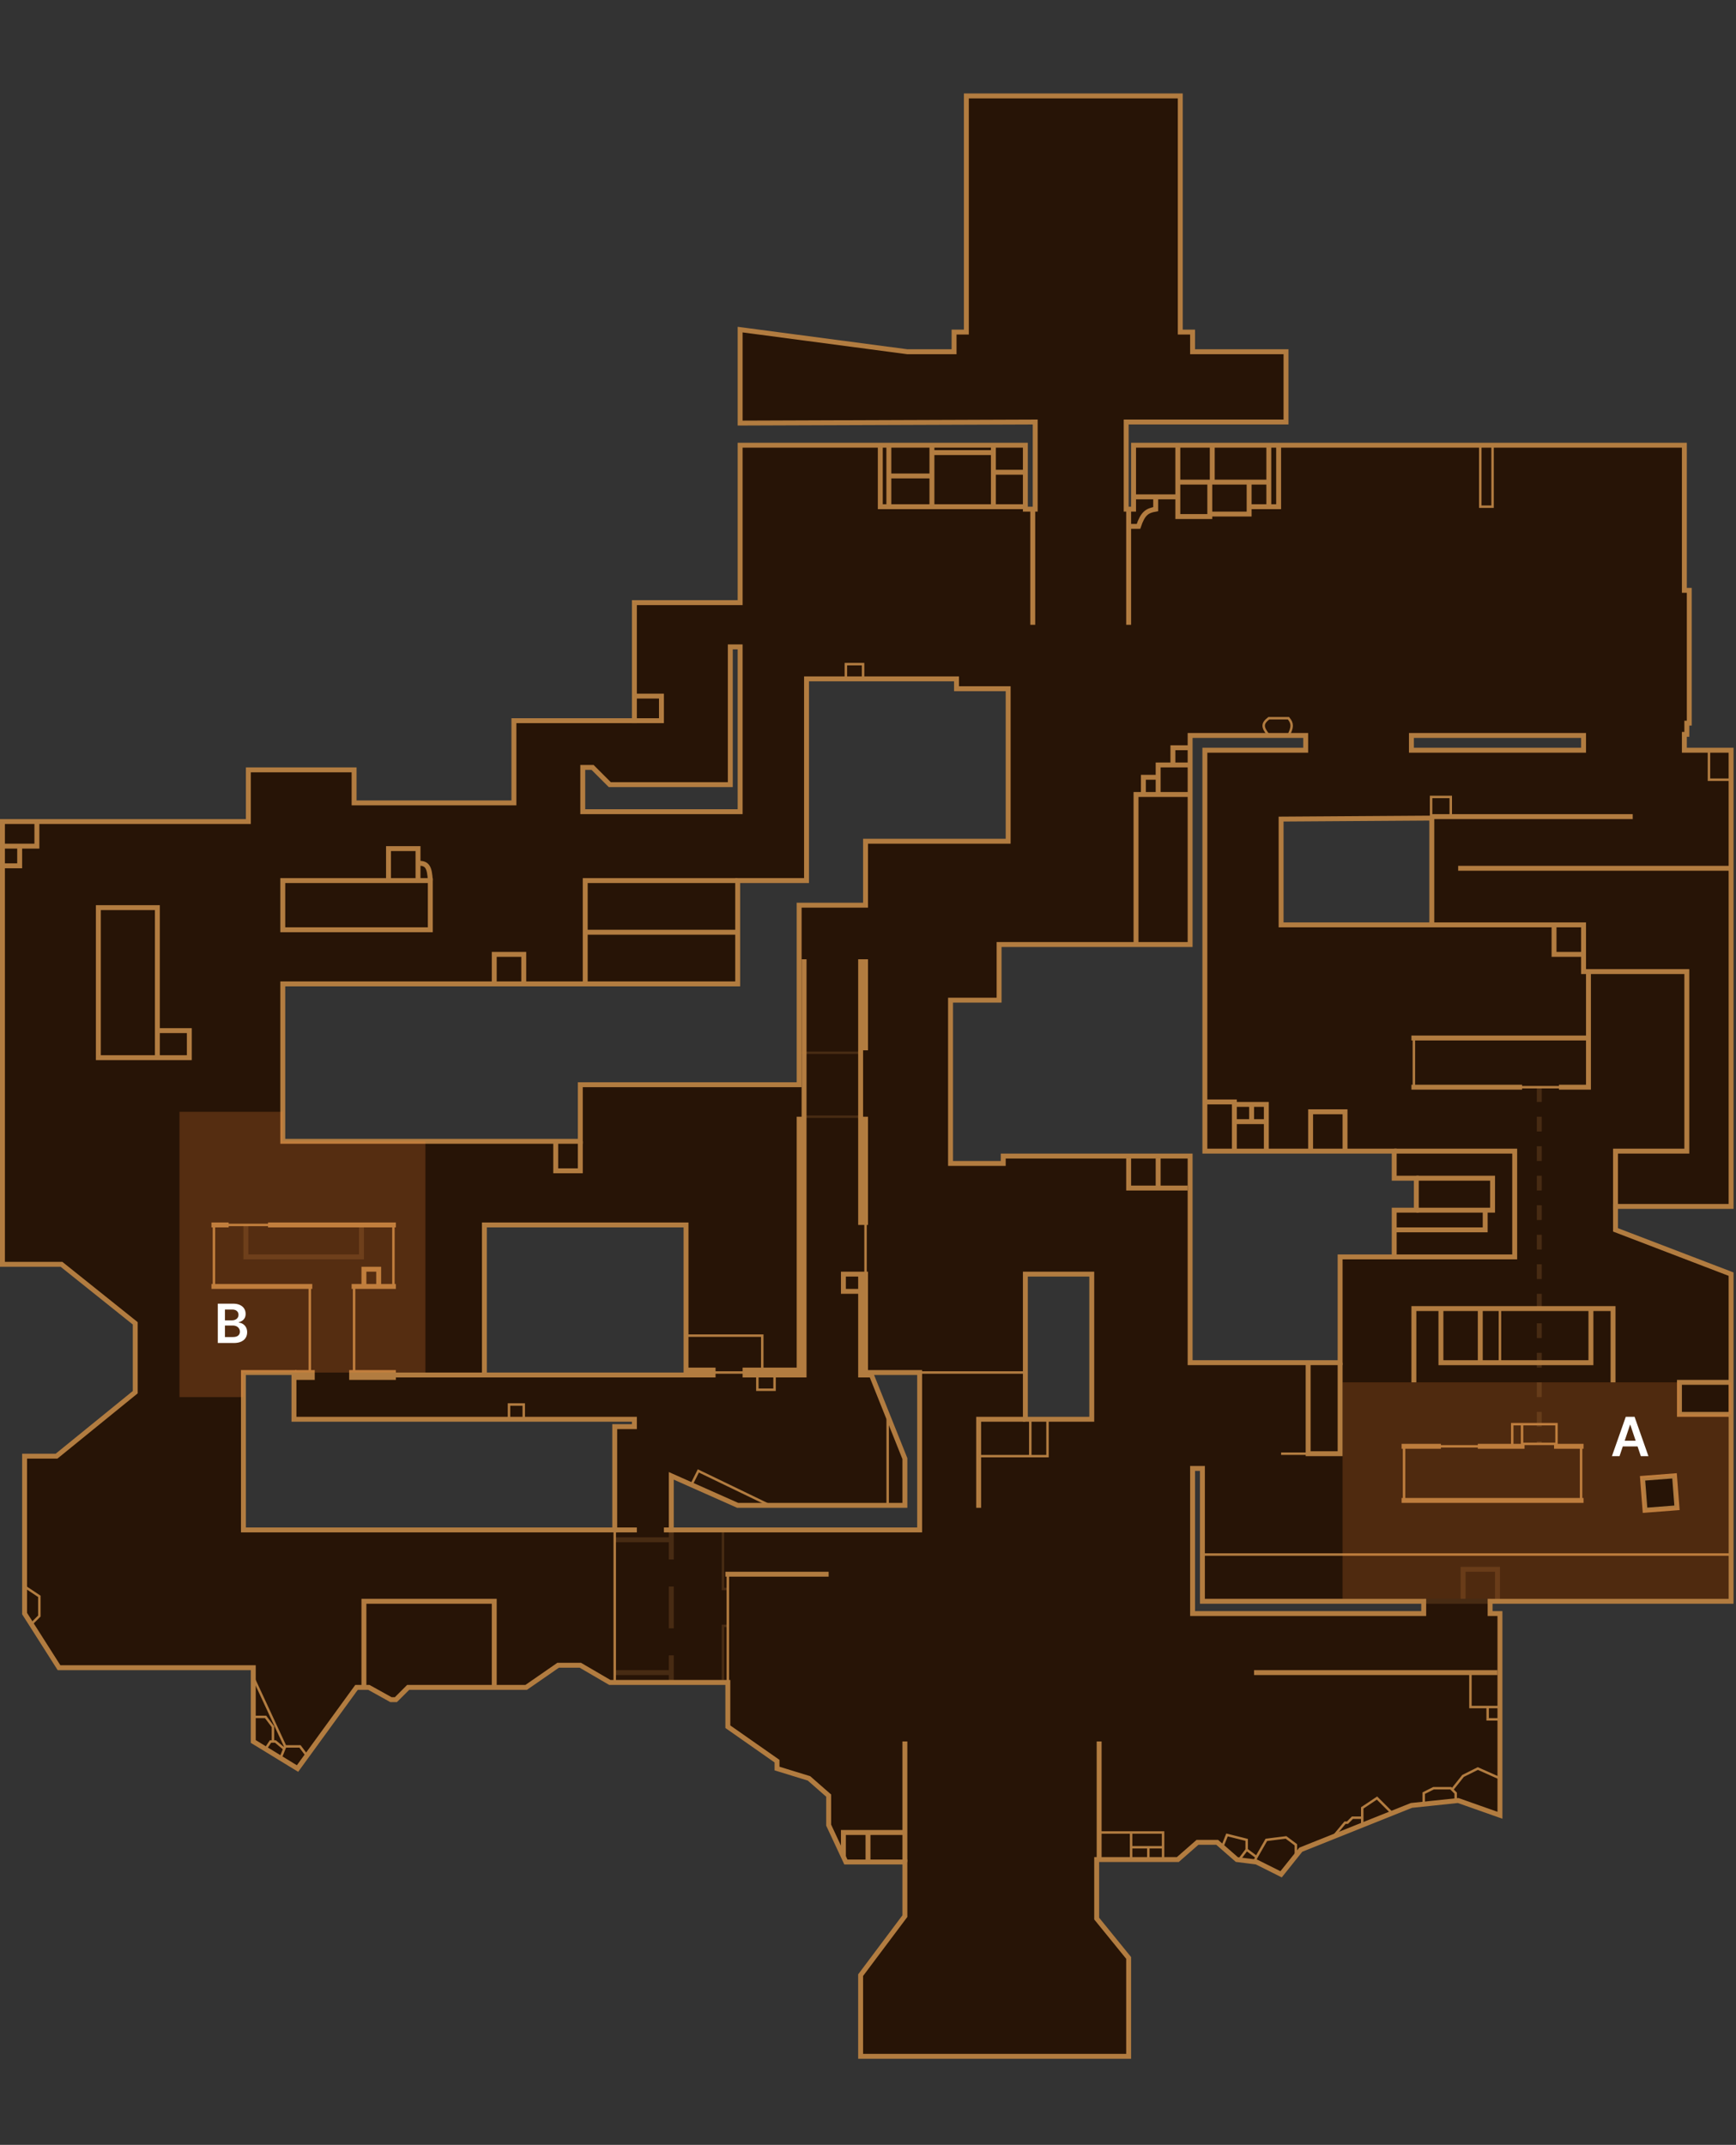 <svg width="353" height="436" viewBox="0 0 353 436" fill="none" xmlns="http://www.w3.org/2000/svg">
<rect x="0" y="0" width="353" height="436" fill="#333333" stroke="none"/>
<path fill-rule="evenodd" clip-rule="evenodd" d="M0.5 167V257H12.5L27.5 269V283L11.5 296H5V328L12 339H51.5V354L60.5 359.5L72.5 343H75L79.5 345.5H80.5L83 343H107L113.5 338.5H118L124 342H148V351L158 358V359.5L164.5 361.5L168.5 365V371L172 378.5H184V389.5L175 401.5V418H229.5V398L223 390V378H239.5L243.5 374.5H247.5L251.5 378L255.5 378.5L260.5 381L264.5 376L287 367L296.5 366L305 369V328H303V325.5H352V259L328.5 250V245.236H352V152.5H342.5V149.278H343V147H343.5V120H342.5V90.5H230.5V103.5H229V85.782H261.5V71.5H242.5V67.5H240V19.5H196.5V67.5H194V71.5H184.5L150.5 67V86L210.5 85.782V103.5H208.5V90.5H150.5V122.5H129V146.5H104.5V163.208H72V156.5H50.5V167H0.5ZM242.5 328V298.5H244.5V325.5H289.5V328H242.5ZM208.5 288.5V259H222V288.5H208.5ZM265.5 152.5V149.5H242V192H203.157V203.309H193.284V236.5H204V235H242V277H272.5V255.5H283.5V246H288V239.5H283.5V234H245V152.5H265.5ZM57.5 200V232H118V220.5H162.5V184H176V171H205V140H194.5V138H164V179H150V200H57.5ZM118.5 156V165H150.5V131.5H148.5V159.5H124L120.5 156H118.5ZM287 152.5V149.5H322V152.5H287ZM260.5 188V166.5L291.145 166.298V188H260.5ZM98.5 249V279.5H139.5V249H98.5ZM49.5 311V279H59.774V288.5H129V290H125V311H93.5H80.5H49.5ZM136.5 300V311H187V279H177L184 296.5V306H150L136.5 300Z" fill="#271406"/>
<path d="M0.5 257V257.5H0V257H0.5ZM0.5 167H0V166.5H0.5V167ZM12.5 257V256.5H12.675L12.812 256.61L12.5 257ZM27.5 269L27.812 268.61L28 268.76V269H27.5ZM27.5 283H28V283.238L27.815 283.388L27.5 283ZM11.5 296L11.815 296.388L11.678 296.5H11.5V296ZM5 296H4.5V295.5H5V296ZM5 328L4.578 328.268L4.5 328.146V328H5ZM12 339V339.5H11.726L11.578 339.268L12 339ZM51.5 339V338.5H52V339H51.5ZM51.5 354L51.239 354.427L51 354.28V354H51.5ZM60.5 359.5L60.904 359.794L60.633 360.167L60.239 359.927L60.5 359.5ZM72.5 343L72.096 342.706L72.245 342.5H72.5V343ZM75 343V342.5H75.13L75.243 342.563L75 343ZM79.5 345.5V346H79.37L79.257 345.937L79.5 345.5ZM80.5 345.5L80.854 345.854L80.707 346H80.5V345.5ZM83 343L82.646 342.646L82.793 342.5H83V343ZM107 343L107.285 343.411L107.156 343.5H107V343ZM113.5 338.5L113.215 338.089L113.344 338H113.5V338.5ZM118 338.5V338H118.135L118.252 338.068L118 338.5ZM124 342V342.5H123.865L123.748 342.432L124 342ZM148 342V341.5H148.5V342H148ZM148 351L147.713 351.41L147.5 351.26V351H148ZM158 358L158.287 357.59L158.5 357.74V358H158ZM158 359.5L157.853 359.978L157.5 359.869V359.5H158ZM164.5 361.5L164.647 361.022L164.749 361.053L164.829 361.124L164.5 361.5ZM168.5 365L168.829 364.624L169 364.773V365H168.5ZM168.5 371L168.047 371.211L168 371.111V371H168.5ZM172 378.5V379H171.682L171.547 378.711L172 378.5ZM184 378.5V378H184.5V378.5H184ZM184 389.5H184.5V389.667L184.4 389.8L184 389.5ZM175 401.5H174.5V401.333L174.6 401.2L175 401.5ZM175 418V418.5H174.5V418H175ZM229.5 418H230V418.5H229.5V418ZM229.5 398L229.888 397.685L230 397.822V398H229.5ZM223 390L222.612 390.315L222.5 390.178V390H223ZM223 378H222.5V377.5H223V378ZM239.5 378L239.829 378.376L239.688 378.5H239.5V378ZM243.5 374.5L243.171 374.124L243.312 374H243.5V374.5ZM247.5 374.5V374H247.688L247.829 374.124L247.5 374.5ZM251.5 378L251.438 378.496L251.286 378.477L251.171 378.376L251.5 378ZM255.5 378.5L255.562 378.004L255.647 378.014L255.724 378.053L255.5 378.5ZM260.5 381L260.89 381.312L260.638 381.628L260.276 381.447L260.5 381ZM264.5 376L264.11 375.688L264.192 375.585L264.314 375.536L264.5 376ZM287 367L286.814 366.536L286.879 366.51L286.948 366.503L287 367ZM296.5 366L296.448 365.503L296.56 365.491L296.666 365.529L296.5 366ZM305 369H305.5V369.707L304.834 369.471L305 369ZM305 328V327.5H305.5V328H305ZM303 328V328.5H302.5V328H303ZM303 325.5H302.5V325H303V325.5ZM352 325.5H352.5V326H352V325.5ZM352 259L352.179 258.533L352.5 258.656V259H352ZM328.5 250L328.321 250.467L328 250.344V250H328.5ZM328.5 245.236H328V244.736H328.5V245.236ZM352 245.236H352.5V245.736H352V245.236ZM352 152.5V152H352.5V152.5H352ZM342.5 152.5V153H342V152.5H342.5ZM342.5 149.278H342V148.778H342.5V149.278ZM343 149.278H343.5V149.778H343V149.278ZM343 147H342.5V146.5H343V147ZM343.5 147H344V147.5H343.5V147ZM343.5 120V119.5H344V120H343.5ZM342.5 120V120.5H342V120H342.5ZM342.5 90.5V90H343V90.5H342.5ZM230.5 90.5H230V90H230.5V90.5ZM230.5 103.5H231V104H230.5V103.5ZM229 103.5V104H228.5V103.5H229ZM229 85.782H228.5V85.282H229V85.782ZM261.5 85.782H262V86.282H261.5V85.782ZM261.5 71.5V71H262V71.5H261.5ZM242.5 71.5V72H242V71.5H242.5ZM242.5 67.5V67H243V67.5H242.5ZM240 67.5V68H239.5V67.5H240ZM240 19.5V19H240.5V19.5H240ZM196.5 19.5H196V19H196.5V19.5ZM196.5 67.5H197V68H196.5V67.5ZM194 67.5H193.5V67H194V67.5ZM194 71.5H194.5V72H194V71.5ZM184.5 71.5V72H184.467L184.434 71.996L184.5 71.5ZM150.5 67H150V66.43L150.566 66.504L150.5 67ZM150.5 86L150.502 86.5L150 86.502V86H150.5ZM210.5 85.782L210.498 85.282L211 85.28V85.782H210.5ZM210.5 103.5H211V104H210.5V103.5ZM208.5 103.5V104H208V103.5H208.5ZM208.5 90.5V90H209V90.5H208.5ZM150.5 90.5H150V90H150.5V90.5ZM150.5 122.5H151V123H150.5V122.5ZM129 122.5H128.5V122H129V122.5ZM129 146.5H129.5V147H129V146.5ZM104.5 146.5H104V146H104.5V146.5ZM104.5 163.208H105V163.708H104.5V163.208ZM72 163.208V163.708H71.5V163.208H72ZM72 156.5V156H72.5V156.5H72ZM50.5 156.5H50V156H50.5V156.5ZM50.5 167H51V167.5H50.5V167ZM242.5 298.5H242V298H242.5V298.5ZM242.5 328V328.5H242V328H242.5ZM244.5 298.5V298H245V298.5H244.5ZM244.5 325.5V326H244V325.5H244.5ZM289.5 325.5V325H290V325.5H289.5ZM289.5 328H290V328.5H289.5V328ZM208.5 259H208V258.5H208.5V259ZM208.5 288.5V289H208V288.5H208.5ZM222 259V258.5H222.5V259H222ZM222 288.5H222.5V289H222V288.5ZM265.5 149.5V149H266V149.5H265.5ZM265.5 152.5H266V153H265.5V152.5ZM242 149.5H241.5V149H242V149.5ZM242 192H242.5V192.5H242V192ZM203.157 192H202.657V191.5H203.157V192ZM203.157 203.309H203.657V203.809H203.157V203.309ZM193.284 203.309H192.784V202.809H193.284V203.309ZM193.284 236.5V237H192.784V236.5H193.284ZM204 236.5H204.5V237H204V236.5ZM204 235H203.5V234.5H204V235ZM242 235V234.5H242.5V235H242ZM242 277V277.5H241.5V277H242ZM272.5 277H273V277.5H272.5V277ZM272.5 255.5H272V255H272.5V255.5ZM283.5 255.5H284V256H283.5V255.5ZM283.5 246H283V245.5H283.5V246ZM288 246H288.5V246.5H288V246ZM288 239.5V239H288.5V239.5H288ZM283.5 239.5V240H283V239.5H283.5ZM283.5 234V233.5H284V234H283.5ZM245 234V234.5H244.5V234H245ZM245 152.5H244.5V152H245V152.5ZM57.5 232V232.5H57V232H57.5ZM57.5 200H57V199.5H57.5V200ZM118 232H118.5V232.5H118V232ZM118 220.5H117.5V220H118V220.5ZM162.5 220.5H163V221H162.5V220.5ZM162.5 184H162V183.5H162.5V184ZM176 184H176.5V184.5H176V184ZM176 171H175.5V170.5H176V171ZM205 171H205.5V171.5H205V171ZM205 140V139.5H205.5V140H205ZM194.5 140V140.5H194V140H194.5ZM194.5 138V137.5H195V138H194.5ZM164 138H163.5V137.5H164V138ZM164 179H164.5V179.5H164V179ZM150 179H149.5V178.5H150V179ZM150 200H150.5V200.5H150V200ZM118.5 165V165.5H118V165H118.5ZM118.5 156H118V155.5H118.5V156ZM150.5 165H151V165.5H150.5V165ZM150.5 131.5V131H151V131.5H150.5ZM148.5 131.5H148V131H148.5V131.5ZM148.5 159.5H149V160H148.5V159.5ZM124 159.5V160H123.793L123.646 159.854L124 159.5ZM120.5 156V155.5H120.707L120.854 155.646L120.5 156ZM287 149.5H286.5V149H287V149.5ZM287 152.5V153H286.5V152.5H287ZM322 149.5V149H322.5V149.5H322ZM322 152.5H322.5V153H322V152.5ZM260.5 166.5H260V166.003L260.497 166L260.5 166.5ZM260.5 188V188.5H260V188H260.5ZM291.145 166.298L291.142 165.798L291.645 165.794V166.298H291.145ZM291.145 188H291.645V188.5H291.145V188ZM98.5 279.5V280H98V279.5H98.5ZM98.5 249H98V248.5H98.5V249ZM139.5 279.5H140V280H139.5V279.5ZM139.5 249V248.5H140V249H139.5ZM49.5 279H49V278.5H49.5V279ZM49.5 311V311.5H49V311H49.5ZM59.774 279V278.5H60.274V279H59.774ZM59.774 288.5V289H59.274V288.5H59.774ZM129 288.5V288H129.5V288.5H129ZM129 290H129.5V290.5H129V290ZM125 290H124.5V289.5H125V290ZM125 311H125.5V311.5H125V311ZM136.5 311V311.5H136V311H136.5ZM136.5 300H136V299.231L136.703 299.543L136.5 300ZM187 311H187.5V311.5H187V311ZM187 279V278.5H187.5V279H187ZM177 279L176.536 279.186L176.261 278.5H177V279ZM184 296.5L184.464 296.314L184.5 296.404V296.5H184ZM184 306H184.5V306.5H184V306ZM150 306V306.5H149.894L149.797 306.457L150 306ZM0.5 257H0V167H0.5H1V257H0.5ZM12.5 257V257.5H0.5V257V256.5H12.5V257ZM27.5 269L27.188 269.39L12.188 257.39L12.5 257L12.812 256.61L27.812 268.61L27.5 269ZM27.5 283H27V269H27.5H28V283H27.5ZM11.5 296L11.185 295.612L27.185 282.612L27.5 283L27.815 283.388L11.815 296.388L11.5 296ZM5 296V295.5H11.5V296V296.5H5V296ZM5 328H4.5V296H5H5.5V328H5ZM12 339L11.578 339.268L4.578 328.268L5 328L5.422 327.732L12.422 338.732L12 339ZM51.5 339V339.5H12V339V338.5H51.5V339ZM51.5 354H51V339H51.5H52V354H51.5ZM60.5 359.5L60.239 359.927L51.239 354.427L51.5 354L51.761 353.573L60.761 359.073L60.5 359.5ZM72.5 343L72.904 343.294L60.904 359.794L60.5 359.5L60.096 359.206L72.096 342.706L72.5 343ZM75 343V343.5H72.5V343V342.5H75V343ZM79.5 345.5L79.257 345.937L74.757 343.437L75 343L75.243 342.563L79.743 345.063L79.5 345.5ZM80.5 345.5V346H79.5V345.5V345H80.5V345.5ZM83 343L83.354 343.354L80.854 345.854L80.5 345.5L80.146 345.146L82.646 342.646L83 343ZM107 343V343.5H83V343V342.5H107V343ZM113.5 338.5L113.785 338.911L107.285 343.411L107 343L106.715 342.589L113.215 338.089L113.5 338.5ZM118 338.5V339H113.5V338.5V338H118V338.5ZM124 342L123.748 342.432L117.748 338.932L118 338.5L118.252 338.068L124.252 341.568L124 342ZM148 342V342.5H124V342V341.5H148V342ZM148 351H147.5V342H148H148.5V351H148ZM158 358L157.713 358.41L147.713 351.41L148 351L148.287 350.59L158.287 357.59L158 358ZM158 359.5H157.5V358H158H158.5V359.5H158ZM164.5 361.5L164.353 361.978L157.853 359.978L158 359.5L158.147 359.022L164.647 361.022L164.5 361.5ZM168.5 365L168.171 365.376L164.171 361.876L164.5 361.5L164.829 361.124L168.829 364.624L168.5 365ZM168.5 371H168V365H168.5H169V371H168.5ZM172 378.5L171.547 378.711L168.047 371.211L168.5 371L168.953 370.789L172.453 378.289L172 378.5ZM184 378.5V379H172V378.5V378H184V378.5ZM184 389.5H183.5V378.5H184H184.5V389.5H184ZM175 401.5L174.6 401.2L183.6 389.2L184 389.5L184.4 389.8L175.4 401.8L175 401.5ZM175 418H174.5V401.5H175H175.5V418H175ZM229.5 418V418.5H175V418V417.5H229.5V418ZM229.5 398H230V418H229.5H229V398H229.5ZM223 390L223.388 389.685L229.888 397.685L229.5 398L229.112 398.315L222.612 390.315L223 390ZM223 378H223.5V390H223H222.5V378H223ZM239.5 378V378.5H223V378V377.5H239.5V378ZM243.5 374.5L243.829 374.876L239.829 378.376L239.5 378L239.171 377.624L243.171 374.124L243.5 374.5ZM247.5 374.5V375H243.5V374.5V374H247.5V374.5ZM251.5 378L251.171 378.376L247.171 374.876L247.5 374.5L247.829 374.124L251.829 377.624L251.5 378ZM255.5 378.5L255.438 378.996L251.438 378.496L251.5 378L251.562 377.504L255.562 378.004L255.5 378.5ZM260.5 381L260.276 381.447L255.276 378.947L255.5 378.5L255.724 378.053L260.724 380.553L260.5 381ZM264.5 376L264.89 376.312L260.89 381.312L260.5 381L260.11 380.688L264.11 375.688L264.5 376ZM287 367L287.186 367.464L264.686 376.464L264.5 376L264.314 375.536L286.814 366.536L287 367ZM296.5 366L296.552 366.497L287.052 367.497L287 367L286.948 366.503L296.448 365.503L296.5 366ZM305 369L304.834 369.471L296.334 366.471L296.5 366L296.666 365.529L305.166 368.529L305 369ZM305 328H305.5V369H305H304.5V328H305ZM303 328V327.5H305V328V328.5H303V328ZM303 325.5H303.5V328H303H302.5V325.5H303ZM352 325.5V326H303V325.5V325H352V325.5ZM352 259H352.5V325.5H352H351.5V259H352ZM328.5 250L328.679 249.533L352.179 258.533L352 259L351.821 259.467L328.321 250.467L328.5 250ZM328.5 245.236H329V250H328.5H328V245.236H328.5ZM352 245.236V245.736H328.5V245.236V244.736H352V245.236ZM352 152.5H352.5V245.236H352H351.5V152.5H352ZM342.5 152.5V152H352V152.5V153H342.5V152.5ZM342.5 149.278H343V152.5H342.5H342V149.278H342.5ZM343 149.278V149.778H342.5V149.278V148.778H343V149.278ZM343 147H343.5V149.278H343H342.5V147H343ZM343.5 147V147.5H343V147V146.5H343.5V147ZM343.5 120H344V147H343.5H343V120H343.5ZM342.5 120V119.5H343.5V120V120.5H342.5V120ZM342.5 90.5H343V120H342.5H342V90.5H342.5ZM230.5 90.5V90H342.5V90.5V91H230.5V90.5ZM230.5 103.5H230V90.5H230.5H231V103.5H230.5ZM229 103.5V103H230.5V103.5V104H229V103.5ZM229 85.782H229.5V103.5H229H228.5V85.782H229ZM261.5 85.782V86.282H229V85.782V85.282H261.5V85.782ZM261.5 71.5H262V85.782H261.5H261V71.5H261.5ZM242.5 71.5V71H261.5V71.5V72H242.5V71.5ZM242.5 67.5H243V71.5H242.5H242V67.5H242.5ZM240 67.5V67H242.5V67.5V68H240V67.5ZM240 19.5H240.5V67.5H240H239.5V19.5H240ZM196.5 19.5V19H240V19.5V20H196.5V19.5ZM196.5 67.5H196V19.5H196.5H197V67.5H196.5ZM194 67.5V67H196.5V67.5V68H194V67.5ZM194 71.5H193.5V67.5H194H194.5V71.5H194ZM184.5 71.5V71H194V71.5V72H184.5V71.5ZM150.5 67L150.566 66.504L184.566 71.004L184.5 71.5L184.434 71.996L150.434 67.496L150.5 67ZM150.5 86H150V67H150.5H151V86H150.5ZM210.5 85.782L210.502 86.282L150.502 86.5L150.5 86L150.498 85.5L210.498 85.282L210.5 85.782ZM210.5 103.5H210V85.782H210.5H211V103.5H210.5ZM208.5 103.5V103H210.5V103.5V104H208.5V103.5ZM208.5 90.5H209V103.5H208.5H208V90.5H208.5ZM150.5 90.5V90H208.5V90.5V91H150.5V90.5ZM150.5 122.5H150V90.5H150.5H151V122.5H150.5ZM129 122.5V122H150.5V122.5V123H129V122.5ZM129 146.5H128.5V122.5H129H129.5V146.5H129ZM104.5 146.5V146H129V146.5V147H104.5V146.5ZM104.5 163.208H104V146.5H104.5H105V163.208H104.5ZM72 163.208V162.708H104.5V163.208V163.708H72V163.208ZM72 156.5H72.5V163.208H72H71.5V156.5H72ZM50.5 156.5V156H72V156.5V157H50.5V156.5ZM50.5 167H50V156.5H50.5H51V167H50.5ZM0.5 167V166.5H50.5V167V167.5H0.5V167ZM242.5 298.5H243V328H242.5H242V298.5H242.5ZM244.5 298.5V299H242.5V298.5V298H244.5V298.5ZM244.5 325.5H244V298.5H244.5H245V325.5H244.5ZM289.5 325.5V326H244.5V325.5V325H289.5V325.5ZM289.5 328H289V325.5H289.5H290V328H289.5ZM242.5 328V327.5H289.5V328V328.5H242.5V328ZM208.5 259H209V288.5H208.5H208V259H208.5ZM222 259V259.5H208.5V259V258.5H222V259ZM222 288.5H221.5V259H222H222.5V288.5H222ZM208.5 288.5V288H222V288.5V289H208.5V288.5ZM265.5 149.5H266V152.5H265.5H265V149.5H265.5ZM242 149.5V149H265.5V149.5V150H242V149.5ZM242 192H241.5V149.5H242H242.5V192H242ZM203.157 192V191.5H242V192V192.5H203.157V192ZM203.157 203.309H202.657V192H203.157H203.657V203.309H203.157ZM193.284 203.309V202.809H203.157V203.309V203.809H193.284V203.309ZM193.284 236.5H192.784V203.309H193.284H193.784V236.5H193.284ZM204 236.5V237H193.284V236.5V236H204V236.5ZM204 235H204.5V236.5H204H203.5V235H204ZM242 235V235.5H204V235V234.5H242V235ZM242 277H241.5V235H242H242.5V277H242ZM272.5 277V277.5H242V277V276.5H272.5V277ZM272.5 255.5H273V277H272.5H272V255.5H272.5ZM283.5 255.5V256H272.5V255.5V255H283.5V255.5ZM283.5 246H284V255.5H283.5H283V246H283.5ZM288 246V246.5H283.5V246V245.5H288V246ZM288 239.5H288.5V246H288H287.5V239.5H288ZM283.5 239.5V239H288V239.5V240H283.5V239.5ZM283.5 234H284V239.5H283.5H283V234H283.5ZM245 234V233.5H283.5V234V234.5H245V234ZM245 152.5H245.5V234H245H244.5V152.5H245ZM265.5 152.5V153H245V152.5V152H265.5V152.5ZM57.5 232H57V200H57.5H58V232H57.5ZM118 232V232.5H57.5V232V231.5H118V232ZM118 220.5H118.5V232H118H117.5V220.5H118ZM162.5 220.5V221H118V220.5V220H162.5V220.5ZM162.5 184H163V220.5H162.5H162V184H162.5ZM176 184V184.5H162.5V184V183.5H176V184ZM176 171H176.5V184H176H175.5V171H176ZM205 171V171.5H176V171V170.5H205V171ZM205 140H205.5V171H205H204.5V140H205ZM194.5 140V139.5H205V140V140.5H194.5V140ZM194.5 138H195V140H194.5H194V138H194.5ZM164 138V137.5H194.5V138V138.5H164V138ZM164 179H163.5V138H164H164.5V179H164ZM150 179V178.5H164V179V179.5H150V179ZM150 200H149.5V179H150H150.5V200H150ZM57.5 200V199.5H150V200V200.5H57.5V200ZM118.5 165H118V156H118.5H119V165H118.5ZM150.5 165V165.5H118.5V165V164.5H150.5V165ZM150.5 131.5H151V165H150.5H150V131.5H150.5ZM148.5 131.5V131H150.5V131.5V132H148.5V131.5ZM148.5 159.5H148V131.5H148.5H149V159.5H148.5ZM124 159.5V159H148.5V159.5V160H124V159.5ZM120.5 156L120.854 155.646L124.354 159.146L124 159.5L123.646 159.854L120.146 156.354L120.5 156ZM118.5 156V155.5H120.5V156V156.5H118.5V156ZM287 149.5H287.5V152.5H287H286.5V149.5H287ZM322 149.5V150H287V149.5V149H322V149.5ZM322 152.5H321.5V149.5H322H322.5V152.5H322ZM287 152.5V152H322V152.5V153H287V152.5ZM260.5 166.5H261V188H260.5H260V166.5H260.5ZM291.145 166.298L291.148 166.798L260.503 167L260.5 166.5L260.497 166L291.142 165.798L291.145 166.298ZM291.145 188H290.645V166.298H291.145H291.645V188H291.145ZM260.5 188V187.5H291.145V188V188.5H260.5V188ZM98.5 279.5H98V249H98.5H99V279.5H98.5ZM139.5 279.5V280H98.5V279.5V279H139.5V279.5ZM139.5 249H140V279.5H139.5H139V249H139.5ZM98.5 249V248.5H139.5V249V249.5H98.5V249ZM49.5 279H50V311H49.5H49V279H49.5ZM59.774 279V279.5H49.5V279V278.5H59.774V279ZM59.774 288.5H59.274V279H59.774H60.274V288.5H59.774ZM129 288.5V289H59.774V288.5V288H129V288.5ZM129 290H128.5V288.5H129H129.5V290H129ZM125 290V289.5H129V290V290.5H125V290ZM125 311H124.5V290H125H125.5V311H125ZM93.5 311V310.5H125V311V311.5H93.5V311ZM80.5 311V310.5H93.5V311V311.5H80.5V311ZM49.5 311V310.5H80.5V311V311.5H49.5V311ZM136.5 311H136V300H136.5H137V311H136.5ZM187 311V311.5H136.5V311V310.5H187V311ZM187 279H187.5V311H187H186.5V279H187ZM177 279V278.5H187V279V279.5H177V279ZM184 296.5L183.536 296.686L176.536 279.186L177 279L177.464 278.814L184.464 296.314L184 296.5ZM184 306H183.5V296.5H184H184.5V306H184ZM150 306V305.5H184V306V306.5H150V306ZM136.5 300L136.703 299.543L150.203 305.543L150 306L149.797 306.457L136.297 300.457L136.5 300Z" fill="#B27C40"/>
<path d="M147 341.5V330.5H148M148 323H147V311" stroke="#B27C40" stroke-opacity="0.23" stroke-width="0.5"/>
<path d="M125 340H136.5M136.5 340V342M136.5 340C136.5 339.6 136.5 337.5 136.5 336.5M136.5 331V322.5M136.5 317V313M136.5 311V313M136.5 313H125" stroke="#B27C40" stroke-opacity="0.23"/>
<path d="M285.5 294V305M321.5 294V305M244.5 316H352M299 340C299 340.8 299 345 299 347H302.5M305 347H302.5M302.5 347V349.5H305M140.5 302L142 299L156.5 306M180.5 306V288.5" stroke="#B27C40" stroke-width="0.5"/>
<path d="M323 197.5V211M323 211H287M323 211V221H317M309.5 221H287M230.5 101C231.3 101 236.833 101 239.5 101M239.5 101V105H246V104.5M239.5 101V98M246 98V104.5M246 98H246.5M246 98H239.5M254 98V103M254 98H258M254 98H246.5M246 104.5H254V103M254 103H258M260 90.5V103H258M258 103V98M258 90.5V98M246.5 90.5V98M239.5 90.5V98M210 127V103.5M229.5 127V107M229.5 103.5V107M229.5 107H231.5C232.383 104.355 233.25 103.796 235 103.5V101.5M208.5 103C208.356 103 205.74 103 202 103M179 90.5V103C179.55 103 180.131 103 180.739 103M180.739 103V96.75M180.739 103C183.32 103 186.376 103 189.5 103M180.739 90.5V96.75M180.739 96.75H189.5M189.5 96.75V103M189.5 96.75V92M189.5 90.5V92M189.5 103C193.912 103 198.459 103 202 103M189.5 92H202M202 92V90.5M202 92V96M202 103V96M202 96H208.5M128.5 146.5H134.5V141.5H129M231 192V161.5H232.5M242 161.5H235.5M232.5 161.5V158H235.5M232.5 161.5H235.5M235.5 158V161.5M235.5 158V155.5H238.5M242 155.5H238.75H238.5M238.5 155.5V152H242M229.5 235V241.5H235.5M241.5 241.5H235.5M235.5 241.5V235M184 378.5V372.5M184 354V372.5M223.5 354V378M184 372.5H176.5M171.5 377.5V372.5H176.5M176.5 378.5V372.5" stroke="#B27C40"/>
<path d="M309 221H318M305 266V277M307.5 294V289.5H309.5M309.5 289.5H316.5V293.5M309.5 289.5V293.5M309.5 294V293.5M316.5 294V293.5M316.5 293.5H309.5" stroke="#B27C40" stroke-width="0.5"/>
<path d="M54.5 249H80.5M43 261.5H63.5M71.5 261.5H74M80.5 261.5H77M60 279H63.5V280H60M98.5 279.5H79M74 261.5V258H77V261.5M74 261.5H77M113 232V238H118V232M139.5 279.5H145V278.5H139.5M163.5 278.5V279.5H151.5V278.5H162.5M163.5 278.5V195M163.5 278.5H162.5M162.5 227V278.5M175 195V249M176 195V213.5M176 227V249M176 258.5V279.5H177M175 258.5V262.5M175 280V262.5M175 262.5H171.5V259H174.5M199 306.5V288.5H208.5M168.5 320H147.5M129.5 311H125M135 311H137M74 343V325.5H100.5V343M255 340C255.4 340 288.167 340 304.5 340M285 305H322M322 294H316M310 294H300.5M293 294H285M352 287.5H341.5V281H352M328 281V266H323.5M287.5 281V266H293M293 266V277H323.5V266M293 266H323.5M71.5 279H80V280H71.5V279ZM334.5 307L334 300.5L340.5 300L341 306.5L334.5 307Z" stroke="#B27C40"/>
<path d="M301 277C301 276.6 301 269.5 301 266M266 277V295.5H272.5V277M245 224C245.4 224 249.167 224 251 224V224.5M251 234V228M254.5 228V224.5M254.5 228H257.5M254.5 228H251M254.5 224.5H251M254.5 224.5H257.5V228M251 224.5V228M257.5 228V234M266.5 234V226H273.5V234M332 166C331.2 166 304.333 166 291 166M296.5 176.5H352M291 188H316M328.5 246V234H343V197.5H322V194M322 194V188H316M322 194H316V188" stroke="#B27C40"/>
<path d="M100.5 200V194H106.5V200M119 200V189.5M150 179H119V189.5M150 189.5H119" stroke="#B27C40"/>
<path d="M43 249H46.5" stroke="#B27C40"/>
<path d="M32 215H20V184.5H32V209.5M32 215H38.5V209.5H32M32 215V209.5M0.5 176H4V172M4 172H7.5V167M4 172H0.5M79 179H57.5V189H87.5V179H85M79 179V172.5H85V179M79 179H85" stroke="#B27C40"/>
<path d="M85 175.5C86.917 175.385 87.351 176.335 87.5 179" stroke="#B27C40"/>
<path d="M283.5 234C283.9 234 300 234 308 234V255.5H283.5M283.5 250H302V246H288M302.5 246H303.5V239.5H288" stroke="#B27C40"/>
<path d="M43.5 261.5V249M80 249V261.5M63 261.5V279.5M72 261.5V279.5M103.5 288.5V285.5H106.5V288.5M154 279.5V282.5H157.5V279.5M145 279H151.5M155 278.5V271.5H139.5M176 259V248.5M187 279H208.5M199 296C199.4 296 206.167 296 209.5 296M209.5 296H213V288.5H209.5V296ZM148 342V320" stroke="#B27C40" stroke-width="0.5"/>
<path d="M125 342V311M51.5 341L58 355M58 355H61L62.5 357M58 355L57.8 355.5M57 357.5L57.8 355.5M57.8 355.5L56 354H55.5M54 355.5L55 354H55.5M55.5 354V351L54 349H51.5M6.5 330L8 328.5V324.5L5 322.5M172 138V135H175.5V138M291 166V162H295V166M287.5 221V211M258 149.5H262C262.822 147.882 262.909 147.09 262 146H258C256.687 147.016 256.541 147.744 258 149.5Z" stroke="#B27C40" stroke-width="0.5"/>
<path d="M223.5 372.5H230M230 372.5V375.5M230 372.5H236.5V375.5M233.5 375.5V378H230V375.5M233.5 375.5H230M233.5 375.5H236.5M236.5 375.5V378M347.5 152.5V158.5H352M292.5 294H301M266 295.5C265.6 295.5 262.167 295.5 260.5 295.5M248.5 375.5L249.5 373L253.5 374V376M253.5 376L252 378M253.5 376L255.5 377.5M255.5 377.5L255 378.5M255.5 377.5L257.5 374L261.5 373.5L263.5 375V377.5M271 373.5L273.5 370.5H274L275 369.5H277M277 369.5V371M277 369.5V367.5L280 365.5L283 368.5M289.5 367V364.5L291.5 363.5H295L295.283 363.783M296 366V364.5L295.283 363.783M295.283 363.783L297.5 361L300.5 359.5L305 361.5M301 90.5V103H303.5V90.5" stroke="#B27C40" stroke-width="0.5"/>
<path d="M46 249C46.8 249 52.333 249 55 249" stroke="#B27C40" stroke-width="0.5"/>
<path d="M163.5 227H175M175 214H163" stroke="#B27C40" stroke-opacity="0.23" stroke-width="0.5"/>
<path d="M297.5 325.5H303M297.5 325.5V319H304.5V325.5M297.5 325.5C297.1 325.5 292 325.5 289.5 325.5M50 249V255.5H73.5V249" stroke="#B27C40" stroke-opacity="0.23"/>
<path fill-rule="evenodd" clip-rule="evenodd" d="M273 325H351.5V287.5H341.5V281H273V325ZM351.5 281H352V287.5H351.5V281ZM334.5 307L334 300.5L340.5 300L341 306.5L334.5 307Z" fill="#F08234" fill-opacity="0.2"/>
<path d="M329.316 296H327.77L330.586 288H332.375L335.195 296H333.648L331.512 289.641H331.449L329.316 296ZM329.367 292.863H333.586V294.027H329.367V292.863Z" fill="white"/>
<path d="M49.5 279H86.5V232H57.5V226H36.5V284H49.5V279Z" fill="#F08234" fill-opacity="0.23"/>
<path d="M44.289 273V265H47.352C47.93 265 48.41 265.091 48.793 265.273C49.178 265.453 49.466 265.699 49.656 266.012C49.849 266.324 49.945 266.678 49.945 267.074C49.945 267.4 49.883 267.678 49.758 267.91C49.633 268.139 49.465 268.326 49.254 268.469C49.043 268.612 48.807 268.715 48.547 268.777V268.855C48.831 268.871 49.103 268.958 49.363 269.117C49.626 269.273 49.841 269.495 50.008 269.781C50.175 270.068 50.258 270.414 50.258 270.82C50.258 271.234 50.158 271.607 49.957 271.937C49.757 272.266 49.454 272.525 49.051 272.715C48.647 272.905 48.139 273 47.527 273H44.289ZM45.738 271.789H47.297C47.823 271.789 48.202 271.689 48.434 271.488C48.668 271.285 48.785 271.025 48.785 270.707C48.785 270.47 48.727 270.257 48.609 270.066C48.492 269.874 48.325 269.723 48.109 269.613C47.893 269.501 47.635 269.445 47.336 269.445H45.738V271.789ZM45.738 268.402H47.172C47.422 268.402 47.647 268.357 47.848 268.266C48.048 268.172 48.206 268.04 48.32 267.871C48.438 267.699 48.496 267.496 48.496 267.262C48.496 266.952 48.387 266.697 48.168 266.496C47.952 266.296 47.63 266.195 47.203 266.195H45.738V268.402Z" fill="white"/>
<path d="M313 221V293.5" stroke="#B27C40" stroke-opacity="0.23" stroke-dasharray="3 3"/>
</svg>

